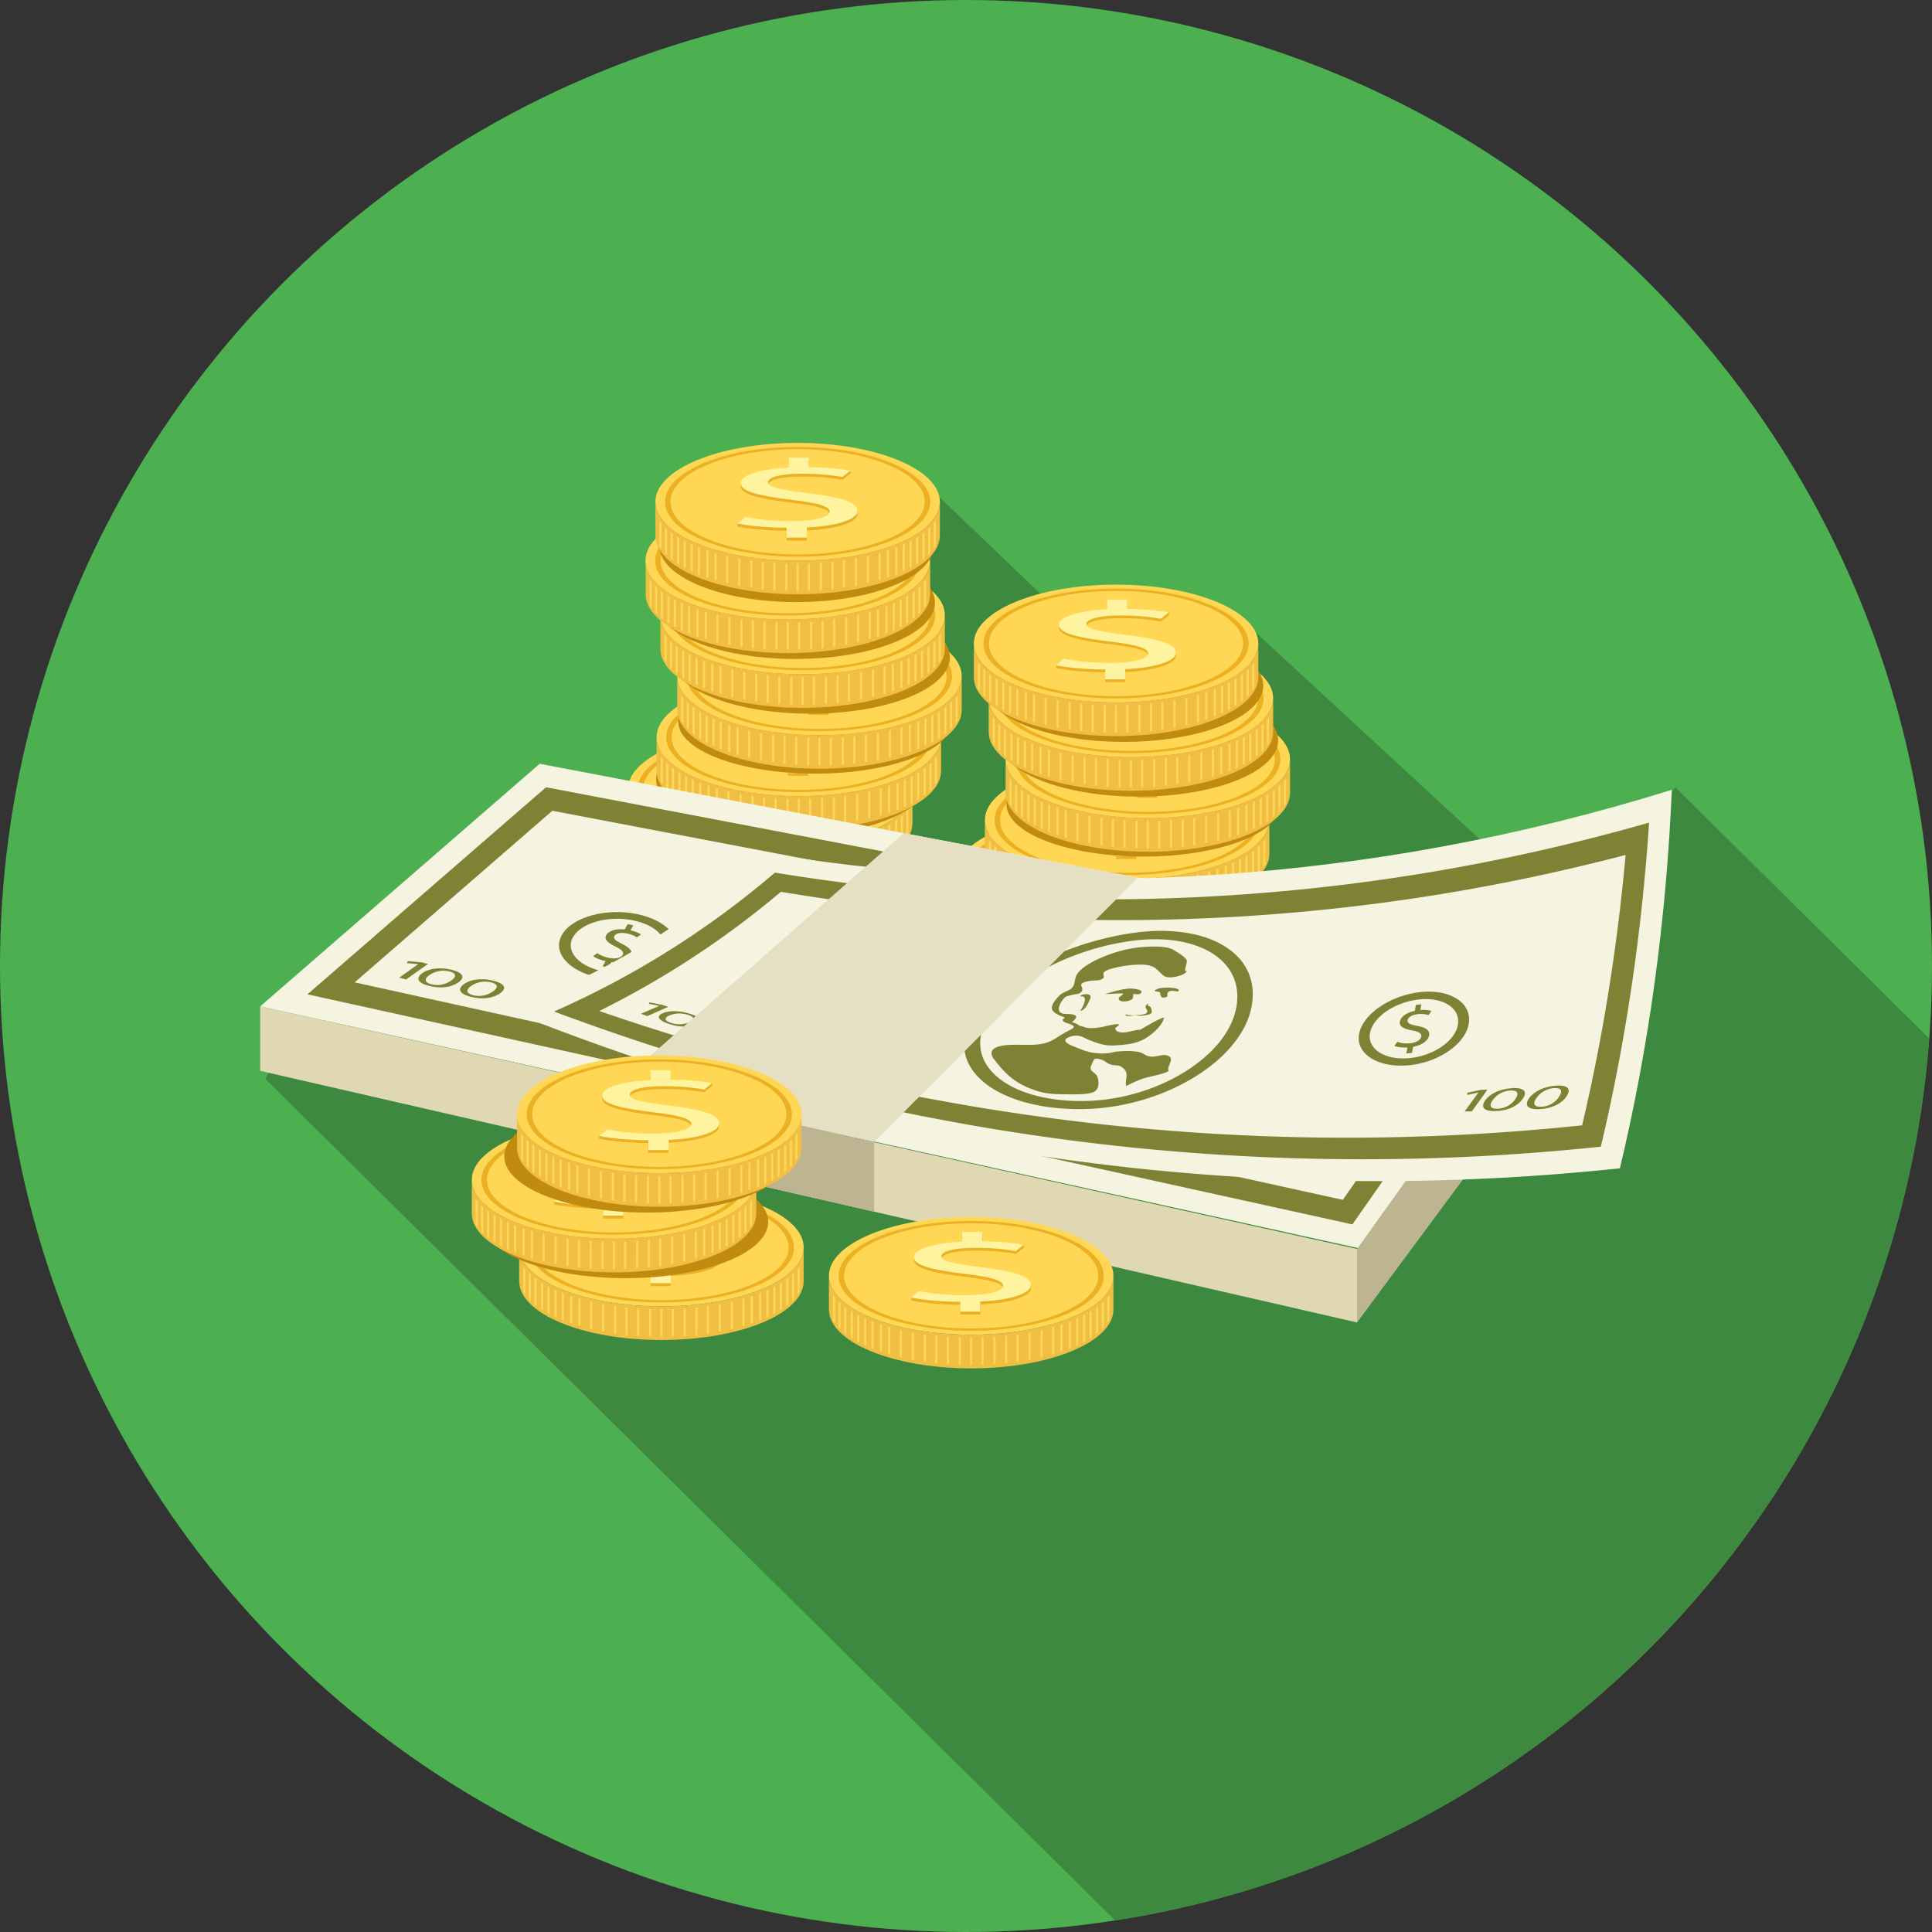 <svg xmlns="http://www.w3.org/2000/svg" width="48" height="48"><rect width="100%" height="100%" fill="#333333" stroke="none"/><style><![CDATA[.B{fill:#ffd755}.C{fill:#ebb123}.D{fill:#efbe43}.E{fill:#fef49f}.F{fill:#c18b10}.G{fill:#f5f4e0}.H{fill:#7f8135}]]></style><circle r="24" cy="24" cx="24" fill="#4caf50"/><path d="M41.623 19.56l-.652.88-2.898 1.62-7.425-6.854h-4.324l-3.67-3.508-3.186 7.27-12.48 7.09-.392.75 21.11 20.905c10.914-1.69 19.39-10.737 20.222-21.913z" fill="#3c893f"/><g transform="scale(.375)"><ellipse ry="3.902" rx="9.425" cy="52.294" cx="51.029" class="B"/><path d="M51.03 56.196c-5.204 0-9.425-1.747-9.425-3.902v2.225c0 2.156 4.22 3.902 9.425 3.902s9.425-1.746 9.425-3.902v-2.225c0 2.155-4.22 3.902-9.425 3.902z" class="D"/><ellipse ry="3.638" rx="8.786" cy="52.294" cx="51.029" class="C"/><g class="B"><ellipse ry="3.486" rx="8.421" cy="52.294" cx="51.029"/><path d="M50.958 56.383V58.2l.07.001.07-.001v-1.818h-.142zm-.748 1.804l.144.003v-1.818l-.144-.003zm-.794-.043l.142.01v-1.817l-.142-.01zm-.77-.068l.143.014v-1.814l-.143-.015zm-.757-.097l.143.02v-1.812l-.143-.02zm-.796-.133l.143.025v-1.81l-.143-.026zm-.795-.172l.143.034v-1.806l-.143-.034zm-.77-.206l.142.042v-1.802l-.142-.042zm-.55-.176l.143.047V55.54l-.143-.047zm-.56-.212l.143.058v-1.794l-.143-.057zm-.482-.213l.143.067v-1.79l-.143-.064zm-.458-.232l.143.076v-1.784l-.143-.075zm-.43-.26a2.98 2.98 0 0 0 .144.092v-1.778l-.144-.086zm-.433-.314l.143.114v-1.766l-.143-.108zm-.38-.356l.143.146v-1.745l-.143-.133zm-.364-.484c.042.074.09.146.142.218v-1.7c-.05-.058-.1-.118-.142-.178zm9.835 2.97l.143-.003V56.37l-.143.003zm.795-.036l.142-.01v-1.817l-.142.01zm.77-.064l.143-.014V56.26l-.143.015zm.756-.09l.142-.02v-1.813l-.142.02zm.796-.127l.142-.025v-1.8l-.142.026zm.796-.164l.142-.034v-1.806l-.142.034zm.77-.198l.142-.042v-1.802l-.142.042zm.548-.17l.143-.047v-1.798l-.143.047zm.56-.202l.142-.058v-1.793l-.142.057zm.482-.202l.144-.067V55.08l-.144.064zm.457-.224l.143-.076V54.85l-.143.075zm.43-.245l.143-.092v-1.77c-.046.03-.096.058-.143.086zm.432-.293l.142-.114V54.3l-.142.108zm.382-.324l.142-.146V53.97l-.142.133zm.364-2.112v1.7c.053-.072.1-.144.144-.218v-1.66l-.144.18z"/></g><path d="M55.007 52.903h-.045c-.222-.462-1.31-.754-3.252-.995-1.85-.23-2.637-.4-2.637-.733 0-.258.617-.556 2.255-.556 1.36 0 2.23.143 2.678.22l.527-.422h.005v-.19h-.39v.125c-.58-.083-1.346-.15-2.374-.163v-.625h-1.32v.65c-1.734.087-2.916.415-3.16.86h-.06v.19h.013c.022.55 1.356.845 3.505 1.1 1.574.193 2.403.412 2.403.766 0 .367-1.02.63-2.53.63-1.19 0-2.298-.122-3.062-.277l-.3.245h-.222v.2h.016c.746.16 2.014.274 3.237.28v.65h1.34v-.67c2.18-.1 3.35-.583 3.358-1.09h.002v-.187z" class="C"/><path d="M50.307 54.665v-.65c-1.233-.006-2.51-.122-3.253-.284l.512-.43c.764.154 1.87.277 3.062.277 1.51 0 2.53-.264 2.53-.63 0-.354-.83-.574-2.403-.767-2.168-.258-3.508-.554-3.508-1.113 0-.535 1.254-.94 3.21-1.04v-.65h1.32v.624c1.276.013 2.146.117 2.763.225l-.532.427c-.446-.077-1.316-.22-2.678-.22-1.638 0-2.255.295-2.255.555 0 .334.786.502 2.637.734 2.2.27 3.295.605 3.295 1.178 0 .51-1.168.985-3.358 1.095v.67z" class="E"/><ellipse ry="3.73" rx="9.047" cy="51.629" cx="52.515" class="F"/><ellipse ry="3.903" rx="9.424" cy="48.843" cx="52.925" class="B"/><path d="M52.925 52.746c-5.204 0-9.424-1.747-9.424-3.903v2.226c0 2.156 4.22 3.903 9.424 3.903s9.425-1.748 9.425-3.903v-2.226c0 2.156-4.22 3.903-9.425 3.903z" class="D"/><ellipse ry="3.637" rx="8.786" cy="48.843" cx="52.925" class="C"/><g class="B"><ellipse ry="3.487" rx="8.421" cy="48.843" cx="52.926"/><path d="M52.854 52.932v1.818H52.924 52.995v-1.818l-.07.001c-.023 0-.046-.001-.07-.001zm-.748 1.802l.143.007v-1.82c-.047 0-.096-.003-.143-.004zm-.794-.043l.143.01v-1.815l-.143-.01zm-.77-.066l.143.014v-1.816l-.143-.014zm-.758-.097l.143.02v-1.813l-.143-.02zm-.795-.134a2.08 2.08 0 0 0 .143.026v-1.81c-.048-.007-.095-.018-.143-.025zm-.797-.17l.144.033v-1.805l-.144-.033zm-.768-.21l.144.043v-1.8l-.144-.042zm-.548-.175l.143.047V52.09l-.143-.048zm-.56-.21l.143.057v-1.794l-.143-.057zm-.483-.213l.144.068v-1.792l-.144-.063zm-.456-.23l.143.075v-1.784l-.143-.075zm-.432-.26l.143.092v-1.78l-.143-.085zm-.43-.317l.143.113v-1.765l-.143-.107zm-.38-.355a2.18 2.18 0 0 0 .142.145v-1.744l-.142-.133zm-.365-.485c.043.074.1.147.143.22v-1.7c-.05-.06-.098-.12-.143-.18zM53.6 54.74l.144-.007v-1.816l-.144.004zm.796-.038l.143-.01v-1.814l-.143.01zm.77-.062l.143-.014V52.81l-.143.014zm.758-.1l.14-.02v-1.812l-.14.02zm.795-.13l.143-.026v-1.81l-.143.025zm.795-.163l.143-.033V52.42l-.143.033zm.77-.2l.143-.043v-1.8l-.143.042zm.55-.17c.048-.014.095-.03.143-.047v-1.8l-.143.048zm.56-.2l.143-.057v-1.794l-.143.057zm.482-.202l.143-.068V51.63l-.143.063zm.457-.224l.143-.075V51.4l-.143.076zm.43-.243l.143-.092V51.15c-.045.03-.094.057-.143.085zm.432-.296l.142-.113V50.85l-.142.105zm.382-.324a2.48 2.48 0 0 0 .143-.145V50.52l-.143.133zm.365-2.112v1.7c.053-.072.1-.145.143-.22v-1.66a2.61 2.61 0 0 1-.143.179z"/></g><path d="M56.903 49.45h-.046c-.22-.463-1.308-.754-3.25-.993-1.85-.232-2.637-.4-2.637-.735 0-.258.615-.554 2.254-.554a14.87 14.87 0 0 1 2.68.219l.525-.422h.005v-.2h-.39v.125c-.58-.084-1.347-.153-2.374-.164v-.625h-1.318v.65c-1.735.086-2.916.416-3.16.86h-.06v.2h.012c.02.552 1.356.845 3.506 1.102 1.574.192 2.402.412 2.402.766 0 .367-1.02.63-2.53.63-1.19 0-2.297-.123-3.062-.276l-.3.244h-.22v.19h.015c.747.16 2.015.273 3.237.28v.65h1.34v-.67c2.182-.11 3.35-.583 3.36-1.09h.002z" class="C"/><path d="M52.202 51.213v-.65c-1.232-.007-2.508-.123-3.252-.285l.51-.43c.765.154 1.87.278 3.062.278 1.5 0 2.53-.265 2.53-.633 0-.354-.828-.573-2.402-.766-2.168-.257-3.508-.554-3.508-1.114 0-.534 1.254-.94 3.21-1.036v-.65h1.318v.626c1.276.01 2.146.115 2.763.224l-.53.425c-.447-.077-1.318-.22-2.68-.22-1.64 0-2.254.296-2.254.554 0 .335.787.502 2.637.734 2.19.27 3.295.605 3.295 1.18 0 .508-1.17.984-3.36 1.094v.67h-1.34z" class="E"/><ellipse ry="3.458" rx="9.077" cy="47.797" cx="54.008" class="F"/><ellipse ry="3.902" rx="9.424" cy="44.806" cx="54.293" class="B"/><path d="M54.294 48.708c-5.205 0-9.425-1.746-9.425-3.902v2.226c0 2.154 4.22 3.9 9.425 3.9s9.424-1.747 9.424-3.9v-2.226c0 2.156-4.22 3.902-9.424 3.902z" class="D"/><ellipse ry="3.637" rx="8.786" cy="44.806" cx="54.293" class="C"/><g class="B"><ellipse ry="3.486" rx="8.421" cy="44.806" cx="54.293"/><path d="M54.223 48.894v1.82h.14v-1.82l-.07.001c-.024 0-.048-.001-.07-.001zm-.747 1.804l.142.004v-1.818l-.142-.004zm-.796-.043l.142.01v-1.818c-.047-.001-.094-.007-.142-.01zm-.77-.068l.142.014v-1.816l-.142-.013zm-.757-.096l.142.02V48.7l-.142-.02zm-.797-.135l.143.027v-1.81l-.143-.027zm-.794-.17l.143.034v-1.805l-.143-.034zm-.77-.207l.143.042v-1.8l-.143-.04zm-.55-.176l.144.048v-1.798l-.144-.05zm-.56-.212l.143.057v-1.794l-.143-.058zm-.483-.212l.143.067v-1.79l-.143-.064zm-.457-.232l.143.076V47.44l-.143-.077zm-.43-.26c.047.033.093.063.143.09V47.2l-.143-.087zm-.433-.316l.144.113v-1.766l-.144-.107zm-.38-.355l.142.146v-1.743l-.142-.134zm-.366-.485a2.5 2.5 0 0 0 .143.218v-1.7l-.143-.18zm9.836 2.973l.143-.004v-1.82l-.143.004zm.795-.037c.048-.002.096-.007.144-.01V48.84l-.144.01zm.77-.065c.05-.003.096-.01.143-.014v-1.815l-.143.013zm.758-.1l.143-.02v-1.813l-.143.02zm.795-.128l.143-.027v-1.81l-.143.027zm.796-.163l.144-.034V48.38l-.144.034zm.77-.2l.143-.042v-1.8l-.143.04zm.547-.17l.145-.048v-1.8l-.145.05zm.562-.203l.144-.057v-1.794l-.144.058zm.483-.202l.142-.067V47.59l-.142.064zm.456-.223l.142-.076v-1.785l-.142.077zm.43-.245c.05-.028.096-.06.143-.09v-1.773c-.045.03-.095.058-.143.087zm.432-.294l.143-.113v-1.758l-.143.106zm.38-.324a2.46 2.46 0 0 0 .143-.146v-1.732l-.143.134zm.367-2.112v1.7a2.5 2.5 0 0 0 .143-.218v-1.662a3.44 3.44 0 0 1-.143.18z"/></g><path d="M58.27 45.415h-.045c-.22-.464-1.31-.755-3.25-.994-1.852-.232-2.64-.4-2.64-.736 0-.257.617-.552 2.255-.552 1.36 0 2.232.14 2.68.218l.527-.42h.004v-.19h-.39v.124c-.58-.083-1.346-.15-2.375-.16v-.626H53.72v.65c-1.734.087-2.914.416-3.16.86h-.06v.19h.012c.022.55 1.356.844 3.505 1.1 1.576.192 2.403.413 2.403.766 0 .367-1.02.63-2.53.63-1.19 0-2.298-.122-3.062-.277l-.29.245h-.223v.19h.016c.746.16 2.014.273 3.238.28v.65h1.34v-.67c2.182-.108 3.35-.582 3.357-1.087h.002v-.19z" class="C"/><path d="M53.57 47.176v-.65c-1.234-.007-2.5-.123-3.254-.284l.512-.432c.764.154 1.87.277 3.062.277 1.51 0 2.53-.265 2.53-.632 0-.353-.827-.572-2.403-.765-2.168-.26-3.508-.555-3.508-1.115 0-.533 1.255-.94 3.21-1.036v-.65h1.318v.625c1.277.012 2.147.115 2.764.224l-.53.426c-.446-.077-1.317-.22-2.68-.22-1.638 0-2.255.295-2.255.554 0 .335.787.503 2.64.734 2.188.27 3.293.605 3.293 1.18 0 .508-1.168.985-3.357 1.095v.67h-1.34z" class="E"/><ellipse ry="3.73" rx="9.239" cy="43.554" cx="53.691" class="F"/><ellipse ry="3.903" rx="9.424" cy="40.769" cx="53.175" class="B"/><path d="M53.175 44.67c-5.205 0-9.424-1.747-9.424-3.903v2.227c0 2.155 4.22 3.902 9.424 3.902S62.6 45.15 62.6 42.995v-2.227c0 2.157-4.22 3.903-9.424 3.903z" class="D"/><ellipse ry="3.639" rx="8.786" cy="40.769" cx="53.175" class="C"/><g class="B"><ellipse ry="3.487" rx="8.421" cy="40.769" cx="53.175"/><path d="M53.104 44.856v1.82h.142v-1.82l-.072.002c-.023 0-.046-.002-.07-.002zm-.748 1.805l.143.004v-1.818l-.143-.004zm-.794-.043l.142.01v-1.817l-.142-.01zm-.77-.068l.143.015V44.75l-.143-.012zm-.758-.096l.143.02v-1.813l-.143-.02zm-.795-.133l.142.027v-1.81l-.142-.027zm-.796-.173l.142.035v-1.805l-.142-.034zm-.77-.206l.142.042v-1.8l-.142-.04zm-.55-.176l.144.048v-1.8l-.144-.047zm-.56-.212l.142.056V43.82l-.142-.058zm-.482-.212l.142.066v-1.79l-.142-.064zm-.457-.233l.142.076V43.4l-.142-.075zm-.43-.26l.143.092v-1.78l-.143-.085zm-.43-.317l.143.113V42.88c-.05-.034-.096-.07-.143-.106zm-.38-.355l.142.145v-1.745c-.05-.043-.097-.088-.142-.133zm-.365-.485c.042.074.088.146.142.22v-1.7l-.142-.18zm9.834 2.972l.144-.004v-1.818l-.144.004zm.795-.036l.144-.01v-1.815l-.144.01zm.77-.065l.144-.015v-1.813l-.144.012zm.757-.09l.143-.02V44.64l-.143.02zm.796-.128l.144-.027v-1.81l-.144.027zm.796-.164l.143-.034v-1.805l-.143.035zm.77-.2l.144-.042v-1.8l-.144.04zm.55-.17l.143-.048v-1.798l-.143.047zm.56-.204l.143-.056V43.76l-.143.058zm.482-.2l.143-.066v-1.79l-.143.064zm.457-.223l.142-.076v-1.785l-.142.075zm.43-.245l.142-.092v-1.772c-.045.03-.095.057-.142.085zm.43-.295c.05-.037.097-.075.143-.113v-1.76l-.143.106zm.383-.323c.05-.048.096-.097.143-.145v-1.732l-.143.133zm.365-2.112v1.7c.053-.072.1-.146.143-.22v-1.66c-.045.062-.092.12-.143.18z"/></g><path d="M57.152 41.377h-.046c-.22-.463-1.307-.755-3.25-.994-1.852-.23-2.637-.4-2.637-.734 0-.258.615-.553 2.254-.553a14.95 14.95 0 0 1 2.678.218l.527-.42h.005v-.2h-.39v.124c-.58-.084-1.347-.153-2.374-.163v-.625H52.6v.65c-1.733.084-2.914.414-3.16.86h-.06v.19h.012c.022.552 1.357.845 3.506 1.1 1.574.192 2.402.412 2.402.767 0 .367-1.02.63-2.53.63-1.19 0-2.297-.122-3.063-.276l-.29.245h-.222v.188h.017c.745.16 2.012.273 3.236.28v.65h1.34v-.67c2.182-.11 3.35-.583 3.358-1.088h.002v-.19z" class="C"/><path d="M52.452 43.14v-.65c-1.232-.006-2.508-.123-3.253-.283l.51-.432c.766.155 1.87.277 3.063.277 1.51 0 2.53-.265 2.53-.63 0-.354-.828-.572-2.402-.765-2.17-.26-3.508-.555-3.508-1.115 0-.534 1.254-.94 3.21-1.037v-.65h1.32v.625c1.275.012 2.146.115 2.763.225l-.532.425a14.77 14.77 0 0 0-2.678-.22c-1.64 0-2.254.297-2.254.554 0 .335.785.503 2.637.734 2.19.27 3.294.606 3.294 1.18 0 .51-1.17.985-3.358 1.096v.67h-1.34z" class="E"/><ellipse ry="3.73" rx="9.239" cy="39.927" cx="52.707" class="F"/><ellipse ry="3.902" rx="9.425" cy="37.142" cx="52.191" class="B"/><path d="M52.2 41.044c-5.204 0-9.424-1.746-9.424-3.902v2.226c0 2.154 4.22 3.902 9.424 3.902s9.426-1.748 9.426-3.902v-2.226c0 2.156-4.22 3.902-9.426 3.902z" class="D"/><ellipse ry="3.637" rx="8.785" cy="37.142" cx="52.191" class="C"/><g class="B"><ellipse ry="3.486" rx="8.421" cy="37.142" cx="52.191"/><path d="M52.12 41.23v1.818l.07.001.07-.001V41.23H52.2c-.023 0-.046-.001-.07-.001zm-.748 1.805l.143.004V41.22l-.143-.005zM50.577 43H50.72v-1.817l-.143-.01zm-.77-.067l.143.014V41.12l-.143-.013zm-.757-.096l.142.02v-1.813l-.142-.02zm-.796-.136l.143.027V40.9l-.143-.027zm-.796-.17l.144.033V40.75l-.144-.034zm-.77-.208l.144.042v-1.8l-.144-.04zm-.547-.174l.143.047v-1.798l-.143-.048zm-.56-.212l.143.057V40.2l-.143-.058zm-.483-.212l.144.067V40l-.144-.063zm-.456-.233a2.04 2.04 0 0 0 .143.076v-1.783l-.143-.076zm-.432-.258l.143.1v-1.78l-.143-.086zm-.432-.318l.143.114v-1.766l-.143-.107zm-.38-.355c.045.05.092.098.142.146V38.95l-.142-.133zm-.365-.484a2.6 2.6 0 0 0 .143.218v-1.7c-.05-.06-.098-.118-.143-.178zm9.834 2.972l.144-.004v-1.82l-.144.005zm.796-.036c.048-.001.095-.007.144-.01v-1.815l-.144.01zm.77-.064l.143-.014v-1.815l-.143.013zm.755-.1l.143-.02v-1.812l-.143.02zm.797-.128l.143-.027v-1.81l-.143.027zm.795-.164l.143-.033v-1.806c-.047.013-.094.023-.143.034zm.77-.2l.144-.042v-1.8l-.144.04zm.55-.17l.143-.047v-1.8l-.143.048zm.56-.203l.143-.057v-1.794l-.143.058zm.483-.2l.144-.067v-1.788l-.144.063zm.457-.224l.143-.075V39.7l-.143.076zm.43-.244l.142-.1V39.45c-.045.03-.094.057-.142.086zm.432-.295c.05-.037.097-.075.142-.114v-1.758l-.142.106zm.382-.323c.05-.048.098-.096.143-.146v-1.73l-.143.133zm.365-2.113v1.7a2.6 2.6 0 0 0 .143-.218v-1.66l-.143.178z"/></g><path d="M56.17 37.75h-.046c-.22-.464-1.308-.755-3.25-.993-1.852-.232-2.637-.4-2.637-.736 0-.257.615-.553 2.254-.553a15 15 0 0 1 2.68.218l.525-.42h.005v-.2h-.39v.125c-.58-.084-1.347-.153-2.374-.163v-.625h-1.318v.65c-1.735.086-2.916.416-3.16.86h-.06v.2h.01c.022.55 1.357.844 3.506 1.1 1.574.192 2.402.413 2.402.766 0 .367-1.02.632-2.53.632-1.19 0-2.297-.123-3.062-.277l-.3.245h-.22v.19h.016c.746.158 2.014.273 3.236.28v.65h1.34v-.67c2.182-.108 3.35-.583 3.36-1.088h.002v-.192z" class="C"/><path d="M51.468 39.512v-.65c-1.232-.007-2.508-.124-3.252-.285l.51-.432c.765.155 1.87.278 3.062.278 1.5 0 2.53-.265 2.53-.633 0-.353-.828-.572-2.402-.765-2.168-.258-3.508-.554-3.508-1.115 0-.534 1.254-.94 3.21-1.036v-.65h1.318v.625c1.276.012 2.147.115 2.763.225l-.53.425a14.85 14.85 0 0 0-2.68-.219c-1.64 0-2.254.295-2.254.553 0 .336.785.503 2.637.734 2.19.27 3.295.605 3.295 1.18 0 .51-1.17.985-3.36 1.095v.67h-1.34z" class="E"/><g class="F"><ellipse ry="3.73" rx="8.869" cy="36.03" cx="52.991"/><ellipse ry="3.729" rx="9.088" cy="36.161" cx="52.772"/></g><ellipse ry="3.902" rx="9.424" cy="33.246" cx="52.845" class="B"/><path d="M52.845 37.148c-5.205 0-9.424-1.747-9.424-3.902v2.226c0 2.154 4.22 3.9 9.424 3.9s9.424-1.747 9.424-3.9v-2.226c0 2.155-4.22 3.902-9.424 3.902z" class="D"/><ellipse ry="3.637" rx="8.786" cy="33.246" cx="52.845" class="C"/><g class="B"><ellipse ry="3.486" rx="8.421" cy="33.246" cx="52.845"/><path d="M52.774 37.333v1.82l.07.001.07-.001v-1.82l-.07.001c-.023 0-.046-.001-.07-.001zm-.748 1.805l.143.004v-1.818l-.143-.004zm-.797-.044l.144.01v-1.818c-.048-.001-.095-.006-.144-.01zm-.77-.067l.144.013v-1.814l-.144-.013zm-.756-.096l.143.02V37.14l-.143-.02zm-.796-.136l.143.027v-1.81l-.143-.027zm-.796-.17l.143.034v-1.806l-.143-.034zm-.77-.208l.143.042v-1.802l-.143-.04zm-.548-.174l.144.047v-1.798l-.144-.05zm-.56-.212l.142.057v-1.793l-.142-.058zm-.483-.214l.143.067v-1.792l-.143-.064zm-.456-.232c.046.027.095.05.142.076v-1.784l-.142-.077zm-.43-.26l.142.092v-1.78l-.142-.087zm-.432-.317l.144.114v-1.766l-.144-.107zm-.38-.355l.14.146v-1.745l-.14-.133zm-.367-.484a2.39 2.39 0 0 0 .144.218v-1.7l-.144-.18zm9.836 2.972l.143-.004v-1.82l-.143.004zm.795-.037c.048-.001.095-.007.142-.01v-1.816l-.142.01zm.77-.065c.05-.003.096-.008.144-.013v-1.814l-.144.013zm.758-.1l.143-.02v-1.812l-.143.02zm.796-.128l.142-.027v-1.81l-.142.027zm.796-.163l.142-.034V36.82c-.047.013-.094.023-.142.034zm.77-.2l.143-.042v-1.8l-.143.04zm.547-.17l.144-.047v-1.8l-.144.05zm.562-.202l.142-.057v-1.794l-.142.06zm.483-.2l.143-.067v-1.79l-.143.064zm.457-.224l.142-.076v-1.784l-.142.077zm.43-.244l.143-.092v-1.773l-.143.087zm.43-.295c.05-.037.096-.075.143-.114V35.25l-.143.105zm.38-.323l.144-.146v-1.732l-.144.133zm.366-2.113v1.7a2.36 2.36 0 0 0 .142-.218v-1.662c-.043.06-.1.12-.142.18z"/></g><path d="M56.822 33.854h-.046c-.22-.464-1.308-.755-3.25-.993-1.852-.232-2.638-.4-2.638-.736 0-.257.616-.552 2.255-.552 1.36 0 2.232.14 2.678.218l.527-.42h.004v-.2h-.39v.125a17.73 17.73 0 0 0-2.374-.163v-.624h-1.32v.65c-1.734.086-2.914.416-3.16.86h-.06v.2h.012c.02.55 1.355.844 3.504 1.1 1.575.192 2.404.413 2.404.766 0 .367-1.02.632-2.53.632-1.19 0-2.298-.122-3.063-.277l-.29.245h-.223v.2h.017c.746.16 2.013.274 3.237.28v.65h1.34v-.67c2.182-.11 3.35-.583 3.358-1.088h.002v-.192z" class="C"/><path d="M52.122 35.615v-.65c-1.233-.007-2.5-.123-3.254-.284l.512-.432c.765.154 1.87.278 3.063.278 1.5 0 2.53-.266 2.53-.632 0-.353-.83-.573-2.404-.765-2.167-.258-3.507-.554-3.507-1.115 0-.534 1.255-.94 3.2-1.036v-.65h1.32v.625c1.276.012 2.147.115 2.763.224l-.53.426c-.445-.078-1.316-.22-2.678-.22-1.64 0-2.255.295-2.255.553 0 .335.786.503 2.638.734 2.19.27 3.294.605 3.294 1.18 0 .508-1.17.985-3.358 1.095v.67z" class="E"/><ellipse ry="3.902" rx="9.424" cy="57.791" cx="72.781" class="B"/><path d="M72.78 61.692c-5.205 0-9.424-1.748-9.424-3.902v2.224c0 2.156 4.22 3.902 9.424 3.902s9.425-1.746 9.425-3.902V57.8c0 2.154-4.22 3.902-9.425 3.902z" class="D"/><ellipse ry="3.637" rx="8.785" cy="57.791" cx="72.78" class="C"/><path d="M81.2 57.79c0 1.924-3.77 3.484-8.42 3.484s-8.422-1.56-8.422-3.484 3.77-3.488 8.422-3.488 8.42 1.56 8.42 3.488zm-8.5 4.086v1.82h.14v-1.82h-.14zm-.748 1.804l.143.005v-1.82c-.048 0-.096-.002-.143-.004zm-.795-.042l.143.008v-1.816l-.143-.01zm-.77-.068l.143.014V61.77l-.143-.015zm-.756-.096l.143.02v-1.812l-.143-.02zm-.795-.134l.14.026v-1.81l-.14-.027zm-.797-.173l.143.035v-1.805l-.143-.035zm-.77-.205l.143.04v-1.8l-.143-.042zm-.547-.177l.142.048v-1.8l-.142-.047zm-.562-.21l.144.057v-1.794l-.144-.056zm-.482-.212l.143.066v-1.79l-.143-.064zm-.458-.232l.144.075v-1.784l-.144-.076zm-.43-.26l.143.09v-1.778l-.143-.086zm-.432-.316l.143.113V59.9l-.143-.106zm-.382-.355l.144.144V59.6l-.144-.133zm-.365-.485l.142.218v-1.7c-.05-.06-.098-.118-.142-.18zm9.836 2.972l.142-.005v-1.817l-.142.004zm.794-.038l.143-.008V61.82l-.143.01zm.77-.062l.142-.014v-1.816l-.142.015zm.755-.092l.144-.02V61.66c-.047.008-.095.015-.144.02zm.796-.126l.143-.026v-1.8l-.143.027zm.797-.164l.143-.035v-1.805l-.143.035zm.77-.2l.143-.04V61.16l-.143.042zm.548-.17l.142-.048v-1.798l-.142.047zm.56-.203l.143-.057V60.78l-.143.056zm.482-.2l.143-.066v-1.79l-.143.064zm.457-.224l.142-.075v-1.785l-.142.076zm.43-.245c.05-.03.096-.06.143-.09v-1.773c-.045.03-.095.058-.143.086zm.432-.294l.143-.113v-1.76l-.143.106zm.383-.324l.142-.144v-1.733l-.142.133zm.365-2.11v1.7a3.23 3.23 0 0 0 .143-.219v-1.66l-.143.18z" class="B"/><path d="M76.757 58.397h-.045c-.22-.462-1.307-.754-3.25-.994-1.852-.232-2.637-.4-2.637-.734 0-.257.616-.554 2.253-.554 1.362 0 2.232.142 2.68.22l.527-.42h.004v-.192h-.39v.125c-.58-.083-1.345-.152-2.373-.163v-.625h-1.32v.65c-1.735.086-2.915.414-3.16.86h-.06v.2H69c.02.55 1.356.845 3.505 1.1 1.573.193 2.403.412 2.403.767 0 .367-1.02.632-2.53.632-1.19 0-2.297-.124-3.063-.277l-.29.243h-.22v.19h.015c.747.16 2.014.274 3.237.28v.65h1.34v-.67c2.182-.11 3.35-.583 3.358-1.09h.001v-.19z" class="C"/><path d="M72.058 60.16v-.65c-1.232-.005-2.508-.122-3.252-.283l.5-.43c.766.154 1.87.277 3.063.277 1.5 0 2.53-.264 2.53-.63 0-.354-.83-.573-2.403-.767-2.167-.258-3.507-.555-3.507-1.114 0-.534 1.253-.94 3.2-1.038v-.65h1.32v.625c1.275.013 2.146.116 2.762.224l-.53.426a14.88 14.88 0 0 0-2.679-.22c-1.637 0-2.253.297-2.253.555 0 .334.785.502 2.637.734 2.19.27 3.295.606 3.295 1.18 0 .51-1.17.986-3.36 1.094v.67z" class="E"/><ellipse ry="3.73" rx="9.046" cy="57.123" cx="74.266" class="F"/><ellipse ry="3.902" rx="9.425" cy="54.338" cx="74.676" class="B"/><path d="M74.677 58.24c-5.205 0-9.426-1.746-9.426-3.902v2.226c0 2.155 4.22 3.903 9.426 3.903S84.1 58.72 84.1 56.564v-2.226c0 2.156-4.22 3.902-9.424 3.902z" class="D"/><ellipse ry="3.638" rx="8.786" cy="54.338" cx="74.676" class="C"/><g class="B"><ellipse ry="3.487" rx="8.42" cy="54.338" cx="74.676"/><path d="M74.604 58.426v1.82h.142v-1.82l-.07.002c-.023 0-.046-.002-.072-.002zm-.747 1.804l.144.004v-1.818l-.144-.005zm-.795-.042l.144.01v-1.817l-.144-.01zm-.77-.07l.144.015v-1.816l-.144-.013zm-.756-.096l.143.02V58.23l-.143-.02zm-.796-.133l.143.027v-1.81l-.143-.027zm-.796-.17l.143.034v-1.805l-.143-.035zm-.77-.207l.143.042v-1.8l-.143-.04zm-.548-.177l.142.048v-1.8l-.142-.046zm-.56-.2l.142.056v-1.792l-.142-.058zm-.483-.212l.143.067v-1.79l-.143-.064zm-.456-.232c.045.026.095.05.142.076V56.97l-.142-.076zm-.43-.262l.142.092v-1.78l-.142-.085zm-.432-.316l.143.113V56.45l-.143-.106zm-.382-.355l.143.145v-1.745l-.143-.133zm-.365-.485a2.32 2.32 0 0 0 .144.219v-1.7a3.01 3.01 0 0 1-.144-.18zm9.836 2.972l.143-.004v-1.82l-.143.005zm.795-.036c.048-.002.095-.007.142-.01v-1.815l-.142.01zm.77-.064l.144-.015v-1.814l-.144.013zm.758-.1l.142-.02V58.21l-.142.02zm.795-.128l.143-.027v-1.81l-.143.027zm.795-.164l.144-.034v-1.805l-.144.035zm.77-.2c.048-.012.095-.027.143-.042v-1.8l-.143.04zm.547-.17l.144-.048v-1.798l-.144.046zm.56-.203l.144-.056V57.33l-.144.058zm.484-.2l.143-.067v-1.79l-.143.064zm.455-.224l.143-.076v-1.785l-.143.076zm.432-.245l.143-.092v-1.772l-.143.085zm.43-.295l.143-.113v-1.758l-.143.106zm.382-.323a3.52 3.52 0 0 0 .144-.145v-1.732l-.144.133zm.365-2.112v1.7a2.29 2.29 0 0 0 .142-.219V55.6c-.043.062-.092.12-.142.18z"/></g><path d="M78.654 54.946h-.046c-.22-.463-1.308-.755-3.25-.994-1.85-.23-2.637-.4-2.637-.734 0-.258.616-.554 2.255-.554a14.96 14.96 0 0 1 2.678.219l.527-.42h.004v-.19h-.39v.125c-.58-.084-1.346-.153-2.373-.163v-.625h-1.32v.652c-1.734.084-2.915.414-3.16.86h-.06v.2h.013c.02.552 1.355.845 3.504 1.1 1.575.192 2.404.412 2.404.767 0 .367-1.02.63-2.53.63-1.192 0-2.298-.123-3.063-.276l-.29.245H70.7v.19h.016c.747.16 2.014.273 3.238.28v.65h1.34v-.67c2.18-.108 3.35-.583 3.358-1.088h.002z" class="C"/><path d="M73.954 56.71v-.65c-1.233-.007-2.5-.124-3.254-.284l.512-.432c.765.155 1.87.277 3.063.277 1.5 0 2.53-.265 2.53-.632 0-.353-.83-.572-2.404-.765-2.167-.26-3.507-.555-3.507-1.116 0-.534 1.253-.94 3.2-1.037v-.65h1.32v.625c1.275.013 2.146.115 2.762.225l-.53.425c-.447-.078-1.318-.22-2.678-.22-1.64 0-2.255.297-2.255.554 0 .336.786.503 2.637.734 2.2.27 3.295.606 3.295 1.18 0 .51-1.17.985-3.358 1.096v.67h-1.34z" class="E"/><ellipse ry="3.458" rx="9.077" cy="53.292" cx="75.759" class="F"/><ellipse ry="3.903" rx="9.424" cy="50.301" cx="76.044" class="B"/><path d="M76.044 54.204c-5.205 0-9.424-1.748-9.424-3.903v2.226c0 2.156 4.22 3.903 9.424 3.903s9.425-1.747 9.425-3.903V50.3c0 2.156-4.22 3.903-9.425 3.903z" class="D"/><ellipse ry="3.638" rx="8.786" cy="50.301" cx="76.045" class="C"/><g class="B"><ellipse ry="3.486" rx="8.421" cy="50.301" cx="76.045"/><path d="M75.974 54.39v1.82l.07.001.072-.001v-1.82l-.072.001c-.023 0-.047-.001-.07-.001zm-.748 1.803l.143.005v-1.82c-.048 0-.094-.002-.143-.003zm-.796-.042l.144.01v-1.817l-.144-.01zm-.77-.067l.143.014V54.28l-.143-.014zm-.758-.098l.143.02v-1.813l-.143-.02zm-.795-.133l.143.027v-1.81l-.143-.027zm-.796-.17l.144.033V53.9l-.144-.034zm-.77-.208l.144.042v-1.8l-.144-.042zm-.547-.176l.143.048v-1.8l-.143-.048zm-.56-.21l.142.056V53.35l-.142-.056zm-.483-.214l.142.067V53.15l-.142-.063zm-.457-.232l.142.076v-1.784l-.142-.076zm-.43-.26l.142.092v-1.78l-.142-.085zm-.432-.317l.143.113v-1.766l-.143-.107zm-.38-.355l.143.145V52.11l-.143-.133zm-.366-.485a2.31 2.31 0 0 0 .144.219v-1.7a3.48 3.48 0 0 1-.144-.18zm9.836 2.973l.142-.005v-1.816l-.142.003zm.796-.037l.142-.01v-1.816l-.142.01zm.768-.064l.144-.014v-1.814l-.144.014zm.758-.09l.142-.02v-1.812l-.142.02zm.796-.128l.142-.027v-1.81l-.142.027zm.795-.163l.143-.033v-1.806l-.143.034zm.77-.2l.142-.042v-1.8l-.142.042zm.547-.17l.144-.048v-1.8c-.047.018-.095.033-.144.048zm.562-.202l.143-.056v-1.794l-.143.056zm.483-.203l.142-.067v-1.788l-.142.063zm.456-.223l.143-.076v-1.785l-.143.076zm.43-.244l.143-.092V52.6l-.143.085zm.43-.295l.144-.113v-1.758l-.144.106zm.383-.325c.05-.047.097-.095.143-.145v-1.732l-.143.133zm.366-2.1v1.7a2.51 2.51 0 0 0 .143-.219v-1.66l-.143.18z"/></g><path d="M80.022 50.91h-.047c-.22-.463-1.307-.754-3.25-.994-1.85-.232-2.637-.4-2.637-.734 0-.26.616-.554 2.254-.554 1.36 0 2.232.14 2.68.22l.526-.422h.006v-.2h-.39v.124c-.582-.084-1.347-.152-2.375-.164v-.625h-1.32v.65c-1.735.086-2.915.415-3.16.86h-.06v.2h.012c.02.552 1.356.846 3.505 1.102 1.575.192 2.403.412 2.403.767 0 .366-1.02.63-2.53.63-1.19 0-2.297-.123-3.063-.276l-.29.244h-.222v.19h.017c.746.16 2.013.274 3.237.28v.65h1.34v-.67c2.182-.1 3.35-.583 3.36-1.09h.002v-.19z" class="C"/><path d="M75.322 52.67v-.65c-1.233-.005-2.5-.123-3.254-.285l.51-.43c.766.155 1.87.278 3.063.278 1.51 0 2.53-.264 2.53-.632 0-.354-.828-.572-2.403-.766-2.167-.258-3.507-.555-3.507-1.114 0-.534 1.254-.94 3.2-1.037v-.65h1.32v.626c1.275.012 2.146.115 2.764.225l-.532.425a14.89 14.89 0 0 0-2.679-.22c-1.638 0-2.254.296-2.254.555 0 .334.786.502 2.637.734 2.19.27 3.295.606 3.295 1.18 0 .507-1.17.984-3.36 1.094v.67z" class="E"/><ellipse ry="3.729" rx="9.238" cy="49.05" cx="75.442" class="F"/><ellipse ry="3.903" rx="9.424" cy="46.264" cx="74.926" class="B"/><path d="M74.927 50.167c-5.205 0-9.425-1.747-9.425-3.903v2.227c0 2.155 4.22 3.902 9.425 3.902s9.424-1.748 9.424-3.902v-2.227c0 2.156-4.22 3.903-9.424 3.903z" class="D"/><ellipse ry="3.637" rx="8.786" cy="46.264" cx="74.926" class="C"/><g class="B"><ellipse ry="3.486" rx="8.421" cy="46.264" cx="74.926"/><path d="M74.855 50.352v1.818H74.926 74.996v-1.818l-.07.001c-.024 0-.047-.001-.07-.001zm-.748 1.804l.142.004v-1.818l-.142-.004zm-.795-.043l.143.01v-1.816l-.143-.01zm-.77-.068l.143.015v-1.815l-.143-.014zm-.757-.096l.142.02v-1.812l-.142-.02zm-.796-.135l.143.027v-1.81l-.143-.027zm-.796-.17l.144.034v-1.805l-.144-.033zm-.768-.208l.143.043v-1.803l-.143-.04zm-.55-.174l.143.048V49.51l-.143-.05zm-.56-.212l.143.056v-1.793l-.143-.058zm-.482-.213l.143.067v-1.792l-.143-.063zm-.457-.233c.046.027.096.05.143.076v-1.784l-.143-.076zm-.43-.26l.142.092v-1.78l-.142-.085zm-.433-.317l.144.113v-1.764l-.144-.108zm-.38-.356l.143.146v-1.745l-.143-.133zm-.365-.484a2.5 2.5 0 0 0 .143.218v-1.7c-.05-.057-.098-.118-.143-.18zm9.836 2.972l.143-.004v-1.82l-.143.004zm.794-.036l.143-.01v-1.816l-.143.01zm.77-.064l.143-.015V50.23l-.143.014zm.758-.09l.143-.02v-1.813l-.143.02zm.795-.128l.143-.027v-1.81l-.143.027zm.796-.164l.144-.034v-1.805l-.144.033zm.77-.198l.142-.043v-1.8l-.142.04zm.547-.17l.144-.048v-1.8l-.144.05zm.56-.204l.144-.056v-1.795l-.144.058zm.484-.2l.142-.067V49.05l-.142.063zm.455-.225l.143-.076V48.82l-.143.076zm.43-.243c.05-.03.095-.06.142-.092v-1.772c-.045.03-.094.057-.142.085zm.432-.296l.143-.113V48.27l-.143.107zm.38-.324a2.28 2.28 0 0 0 .143-.146V47.94l-.143.133zm.366-2.113v1.7c.054-.072.1-.145.142-.218v-1.662c-.043.06-.092.122-.142.18z"/></g><path d="M78.903 46.872h-.046c-.22-.463-1.308-.755-3.25-.993-1.85-.232-2.638-.4-2.638-.735 0-.258.617-.553 2.254-.553 1.36 0 2.232.14 2.68.218l.527-.422h.004v-.19h-.39v.124c-.58-.084-1.346-.153-2.375-.163v-.624h-1.318v.65c-1.734.086-2.914.416-3.16.86h-.06v.2h.012c.022.55 1.356.845 3.505 1.1 1.575.192 2.403.413 2.403.766 0 .367-1.02.632-2.53.632-1.19 0-2.298-.122-3.062-.277l-.288.244h-.223v.2h.016c.746.158 2.014.273 3.238.28v.65h1.34v-.67c2.18-.11 3.35-.583 3.357-1.088h.002z" class="C"/><path d="M74.204 48.634v-.65c-1.234-.007-2.5-.123-3.254-.284l.512-.432c.764.155 1.87.278 3.062.278 1.51 0 2.53-.264 2.53-.632 0-.353-.828-.572-2.403-.765-2.168-.257-3.508-.554-3.508-1.114 0-.534 1.254-.94 3.21-1.036v-.65h1.318v.625c1.276.012 2.147.116 2.764.225l-.53.425c-.447-.077-1.318-.22-2.68-.22-1.637 0-2.254.295-2.254.554 0 .334.787.502 2.638.734 2.19.27 3.294.605 3.294 1.178 0 .51-1.168.985-3.357 1.096v.67h-1.34z" class="E"/><ellipse ry="3.73" rx="9.238" cy="45.422" cx="74.458" class="F"/><ellipse ry="3.903" rx="9.424" cy="42.636" cx="73.942" class="B"/><path d="M73.942 46.54c-5.205 0-9.425-1.747-9.425-3.903v2.227c0 2.156 4.22 3.903 9.425 3.903s9.424-1.748 9.424-3.903v-2.227c0 2.156-4.22 3.903-9.424 3.903z" class="D"/><ellipse ry="3.638" rx="8.786" cy="42.636" cx="73.942" class="C"/><g class="B"><ellipse ry="3.487" rx="8.42" cy="42.636" cx="73.942"/><path d="M73.87 46.725v1.818l.07.001.07-.001v-1.818l-.07.001c-.023 0-.046-.001-.07-.001zm-.748 1.803l.144.005v-1.82c-.048 0-.096-.003-.144-.004zm-.796-.043l.144.01V46.68l-.144-.01zm-.768-.067l.144.015v-1.815l-.144-.014zm-.757-.097l.143.02V46.53l-.143-.02zm-.795-.134l.142.027v-1.81l-.142-.027zm-.797-.17l.143.034v-1.806l-.143-.033zm-.77-.208l.143.043V46.05l-.143-.042zm-.547-.175l.142.047v-1.8l-.142-.046zm-.56-.21l.142.056v-1.794l-.142-.056zm-.483-.213l.143.066v-1.793l-.143-.062zm-.456-.232c.045.026.095.05.142.075V45.27l-.142-.075zm-.43-.26l.142.092v-1.78l-.142-.084zm-.432-.318l.142.115v-1.766l-.142-.107zm-.383-.355l.143.146v-1.743l-.143-.133zm-.365-.484a2.74 2.74 0 0 0 .144.219v-1.7c-.052-.06-.1-.12-.144-.18zm9.836 2.972l.143-.005V46.7l-.143.004zm.795-.037c.05-.002.096-.007.143-.01V46.67l-.143.01zm.77-.063l.145-.015v-1.814l-.145.014zm.757-.09l.143-.02V46.51l-.143.02zm.795-.128l.144-.027v-1.81l-.144.027zm.796-.163l.144-.034v-1.805l-.144.033zm.77-.2l.143-.043v-1.8l-.143.042zm.547-.17l.144-.047v-1.798l-.144.046zm.56-.202l.144-.056V45.63l-.144.056zm.485-.202l.143-.066v-1.788l-.143.063zm.455-.224l.143-.075v-1.784l-.143.075zm.43-.243l.143-.092v-1.773l-.143.084zm.432-.296l.143-.115v-1.758l-.143.106zm.382-.324a2.56 2.56 0 0 0 .142-.146v-1.73l-.142.133zm.365-2.11v1.7a2.02 2.02 0 0 0 .142-.219v-1.66c-.043.06-.092.12-.142.18z"/></g><path d="M77.92 43.244h-.045c-.22-.462-1.307-.754-3.25-.993-1.85-.232-2.636-.4-2.636-.734 0-.26.615-.555 2.254-.555a14.83 14.83 0 0 1 2.678.22l.527-.422h.004v-.2h-.39v.125c-.58-.085-1.346-.153-2.373-.164v-.625h-1.32v.65c-1.734.085-2.914.415-3.16.86h-.06v.19h.013c.02.552 1.355.846 3.504 1.102 1.575.192 2.404.412 2.404.767 0 .366-1.02.63-2.53.63-1.192 0-2.297-.123-3.063-.276l-.29.244h-.222v.2h.015c.746.16 2.014.273 3.238.28v.65h1.34v-.67c2.18-.11 3.35-.583 3.357-1.09h.002v-.19z" class="C"/><path d="M73.22 45.007v-.65c-1.232-.006-2.51-.123-3.253-.284l.51-.432c.766.155 1.87.278 3.063.278 1.5 0 2.53-.265 2.53-.633 0-.354-.83-.572-2.404-.765-2.167-.258-3.507-.555-3.507-1.114 0-.535 1.253-.94 3.2-1.037v-.65h1.32v.626c1.275.012 2.146.115 2.762.225l-.53.425c-.447-.078-1.318-.22-2.678-.22-1.64 0-2.254.296-2.254.554 0 .335.785.502 2.636.734 2.2.27 3.294.606 3.294 1.18 0 .508-1.168.984-3.357 1.095v.67z" class="E"/><path d="M35.755 50.603l67.892 12.93-13.414 19.212-72.996-16.07z" class="G"/><path d="M89.6 81.12l11.578-16.582-65.002-12.38-15.808 13.72z" class="H"/><path d="M88.964 79.495l9.742-13.95-62.112-11.83-13.097 11.37z" class="G"/><g class="H"><path d="M66.226 62.204c-.057-.22-.576-.683-.792-.87-.433-.374-1.612-.57-2.484-.65-1.643-.15-4.102.32-4.82 1.115-.247.274-.208.62-.495.888-.214.193-.54.196-.854.348-.235.113-.58.438-.697.592-.315.417-.165.622.302.94.106.07.31.137.335.2.018.062-.19.08-.16.156.072.175.103.163.397.31.69.344.118.385-.476.647-.78.346-1.06.637-2.182.604-.776-.022-1.846-.253-2.564-.075-.686.173-.586.62-.426.896.488.84 1.027 1.738 2.274 2.372.73.373 1.204.502 2.233.6.598.055 1.775.24 2.19-.015.38-.232.41-.97.23-1.2-.25-.317-.41-.36-.166-.734.23-.352.232-.5.738-.264.258.123.35.35.633.45.402.144.428.038.667.25.537.477.05.865.07 1.374.37-.123.77-.266 1.22-.353.57-.1 1.405-.085 1.9-.275-.13-.327.607-.746.174-1.04-.313-.212-.712-.06-1.098-.122-.49-.078-.485-.3-.868-.46-.28-.115-.78-.205-1.16-.227l-.388-.03c-.093-.004-.398.038-.564.035-.95-.02-1.512-.294-2.03-.595-.33-.188-1.426-.686-.476-.91.675-.16 1.024.25 1.33.42.5.27.996.554 1.768.608.89.065 1.56.09 2.294-.238.688-.307 1.263-.726 1.468-1.157-.385-.013-1.512.446-1.974.6l.104-.048c-.536-.056-1.154.153-1.563-.097-.096-.06-.18-.188-.14-.263.063-.11.338-.13.283-.256-.434-.07-1.066.05-1.532.04-.297-.006-.542-.03-.776-.11-.148-.05-.302-.15-.472-.204-.126-.128-.27-.244-.485-.3.318-.23.55-.383.17-.54-.284-.118-.75-.066-.912-.3-.146-.214.117-.642.354-.85.256-.228.166-.186.72-.262.3-.042.508.056.718-.135.34-.3-.41-.627.687-.67.4-.016.715.137 1.043-.035.136-.07.002-.333.164-.428.363-.214 1.63-.193 2.122-.14.563.063 1.052.144 1.4.36.28.174.398.425.56.637.15.2.224.306.654.367.375.052 1.027.013 1.18-.202l-.104-.04c.004-.21.318-.512.273-.722zm-5.41 1.76c-.05.18.248.305.63.277.5-.035.383-.255.48-.425.132.04.258.088.454.087.437-.19-.172-.396-.487-.472-.503-.124-1.514-.006-2.01.076l.165.017.918.1c.6.1-.1.124-.15.34zm2.813-.158l-.105.007c-.148.133.26.135.308.24.02.05-.026.143-.01.2.012.05.074.11.076.174.537.092.346-.08.468-.238.177-.225.46-.036.774.025.383-.236-1.252-.583-1.5-.4zm-5.715.602c.375.06.736-.567.836-.704s.157-.288-.063-.372c-.17-.07-.488-.072-.61.058l.066.006c.594.03-.027.844-.228 1.012zm3.83.908c.145.02.225.08.438.094.13.006.337.02.472.01.377-.035.32-.17.322-.32.002-.066 0-.137-.035-.187-.047-.072-.273-.133-.08-.225l-.096-.008c-.422.174.178.523-.288.642-.296.074-1.286-.06-1.364-.19-.162.196.414.155.63.186zm1.46-5.672c-5.525-.516-11.512 1.7-13.34 4.962s1.183 6.313 6.71 6.828 11.514-1.714 13.34-4.964-1.18-6.316-6.71-6.827zm5.6 6.724c-1.66 2.952-7.018 4.984-11.938 4.525s-7.576-3.23-5.914-6.186 7.017-4.985 11.94-4.528 7.575 3.233 5.913 6.188zM42.16 60.55c-2.043-.404-4.252.213-4.926 1.38s.438 2.44 2.48 2.843 4.25-.214 4.925-1.38-.44-2.44-2.478-2.843zm1.744 2.7c-.54.934-2.312 1.43-3.947 1.105s-2.528-1.347-1.986-2.28 2.3-1.43 3.947-1.105 2.527 1.345 1.986 2.28z"/><path d="M41.958 61.304l-.372-.073-.2.345c-.58-.06-1.054.088-1.218.37-.172.297.112.53.645.785.383.19.55.352.44.54-.113.194-.48.277-.905.192-.333-.065-.608-.19-.774-.316l-.277.2c.162.126.484.26.828.33l-.2.344.377.074.206-.354c.648.063 1.122-.123 1.277-.394.176-.303-.03-.54-.563-.805-.448-.226-.62-.358-.517-.536.08-.138.343-.258.804-.168.383.075.582.2.686.265l.277-.194c-.14-.092-.352-.195-.706-.273zm39.783 7.08c-2.042-.404-4.252.215-4.926 1.378s.438 2.44 2.48 2.844 4.248-.214 4.922-1.378-.436-2.44-2.477-2.844zm1.745 2.698c-.54.934-2.313 1.43-3.948 1.105s-2.527-1.347-1.986-2.28 2.31-1.43 3.947-1.105 2.527 1.345 1.987 2.28z"/><path d="M81.538 69.137l-.37-.073-.198.342c-.58-.056-1.058.088-1.22.37-.172.297.113.527.644.786.384.188.548.35.44.538-.113.194-.48.277-.905.192-.333-.064-.608-.2-.774-.315l-.277.2c.162.127.484.26.828.33l-.2.345.377.074.205-.354c.65.063 1.123-.124 1.278-.393.176-.302-.03-.542-.563-.806-.447-.226-.62-.358-.516-.536.078-.137.342-.26.803-.168.383.075.584.2.686.266l.278-.195c-.14-.092-.353-.196-.707-.274zm-53.834-5.264l.01.003-1.267.896.457.12 1.45-1.027-.403-.106-.934-.08-.057.132zm2.244.387c-.71-.185-1.483-.128-1.97.215-.47.342-.272.652.412.83.773.203 1.486.126 1.98-.224.463-.326.316-.628-.423-.822zm-.058.706c-.37.26-.836.367-1.32.24-.432-.112-.497-.337-.12-.604.395-.28.905-.35 1.32-.24.5.128.475.352.12.605zm2.82.017c-.71-.186-1.483-.13-1.97.216-.47.342-.27.65.412.83.775.202 1.487.126 1.98-.223.464-.327.315-.63-.422-.823zm-.06.706c-.37.262-.836.367-1.32.24-.43-.112-.496-.338-.118-.604a1.62 1.62 0 0 1 1.319-.24c.5.128.477.353.12.605zm50.63 9.86l.01.003-1.267.897.457.12 1.45-1.025-.405-.106-.933-.082-.058.13zm2.246.388c-.71-.186-1.484-.13-1.972.216-.468.342-.27.65.412.83.775.202 1.488.126 1.98-.224.464-.326.316-.63-.42-.822zm-.06.705a1.56 1.56 0 0 1-1.322.239c-.43-.11-.495-.337-.118-.604.395-.28.906-.35 1.32-.24.5.128.475.353.12.605zm2.82.017c-.71-.186-1.484-.127-1.97.217-.47.342-.27.65.412.83.775.203 1.488.126 1.98-.222.464-.327.315-.63-.42-.824zm-.06.706c-.37.262-.836.367-1.32.24-.43-.113-.497-.34-.12-.605.396-.278.906-.35 1.32-.24.5.128.476.35.118.604z"/></g><path d="M89.907 82.746l-72.67-16.07v4.27l72.67 16.67z" fill="#e0d8b3"/><path d="M89.907 82.746l13.74-19.212v5.53l-13.74 18.554z" fill="#bdb591"/><path d="M110.763 52.325c-.372 8.715-1.537 17.113-3.44 25.078-26.26 2.79-51.214-1.432-73.626-10.437 6.303-2.43 12.11-5.944 17.265-10.396 19.19 3.033 39.467 2.1 59.8-4.245z" class="G"/><path d="M109.256 54.5c-19.726 5.65-39.334 6.338-57.916 3.314a59.22 59.22 0 0 1-14.634 9.203c21.27 7.937 44.74 11.552 69.354 8.952 1.625-6.858 2.703-14.04 3.196-21.47z" class="H"/><path d="M107.7 56.643c-19.087 4.996-38 5.442-55.964 2.44a59.82 59.82 0 0 1-12.035 7.898c20.117 6.937 42.118 9.994 65.12 7.575 1.355-5.755 2.323-11.742 2.88-17.913z" class="G"/><path d="M78.606 63.585c-.096-.194-.653-.53-.882-.665-.457-.266-1.528-.228-2.3-.15-1.464.16-3.55.964-4.068 1.778-.18.283-.1.593-.306.872-.163.204-.456.246-.716.422-.195.132-.46.465-.545.617-.227.4-.063.58.4.814.108.053.304.09.338.154.025.054-.163.096-.125.16.094.15.12.135.41.234.685.233.168.337-.34.64-.67.394-.9.684-1.936.754-.726.045-1.747-.08-2.395.125-.618.196-.477.584-.297.817.553.715 1.165 1.482 2.432 1.968.74.284 1.21.368 2.207.372.576.002 1.727.06 2.082-.213.322-.25.232-.926.03-1.11-.286-.262-.44-.283-.27-.65.16-.346.137-.48.647-.32.263.082.384.278.667.338.4.085.408-.02.668.15.588.373.197.8.303 1.256.33-.158.682-.337 1.092-.48.518-.173 1.31-.267 1.735-.517-.185-.286.424-.786-.038-.995-.334-.15-.674.05-1.047.05-.472-.003-.506-.21-.894-.305-.28-.068-.76-.082-1.118-.055l-.365.02c-.086.01-.363.087-.52.103-.9.097-1.456-.094-1.984-.31-.337-.136-1.42-.472-.577-.774.6-.218.983.114 1.293.233.506.188 1.014.4 1.738.34.833-.054 1.46-.126 2.078-.537.577-.385 1.022-.867 1.124-1.306-.352.054-1.296.655-1.692.864l.086-.062c-.502.03-1.034.31-1.455.132-.1-.042-.197-.148-.172-.224.04-.1.287-.166.216-.273-.41-.006-.97.188-1.4.237-.272.032-.502.04-.73-.004-.146-.03-.302-.102-.467-.13a1.06 1.06 0 0 0-.49-.226c.256-.245.443-.412.072-.512-.277-.074-.696.027-.878-.168-.165-.18.013-.594.195-.81.198-.238.123-.188.612-.326.264-.074.467-.013.625-.213.257-.328-.465-.516.51-.707.354-.07.663.025.927-.18.11-.084-.056-.308.072-.42.288-.25 1.414-.43 1.86-.463.513-.036.96-.045 1.312.096.282.112.438.326.626.497.173.16.262.247.657.226.346-.02.918-.178 1.007-.41l-.1-.018c-.038-.197.173-.543.09-.732zm-4.488 2.568c-.012.173.278.243.618.162.454-.112.3-.294.354-.466.126.014.25.04.426.008.356-.248-.23-.34-.527-.36-.473-.034-1.36.23-1.793.37l.15-.01.846-.04c.55.003-.058.13-.074.336zm2.506-.593l-.094.025c-.108.148.26.08.323.173.028.045.004.137.03.188.02.045.09.1.104.15.502-.007.295-.135.373-.303.112-.24.406-.113.7-.113.296-.288-1.24-.32-1.436-.12zm-5.062 1.4c.353.01.578-.61.646-.748s.095-.284-.116-.332c-.164-.04-.452-.003-.543.132.02-.002.04-.002.06-.002.542-.05.112.775-.046.95zm3.642.314c.135-.003.22.04.416.02.12-.014.312-.032.433-.064.335-.092.258-.206.23-.35-.012-.06-.025-.127-.068-.168-.055-.06-.272-.08-.114-.196l-.09.01c-.35.23.262.458-.14.64-.257.115-1.183.14-1.278.028-.114.205.405.085.61.08zm.232-5.51c-4.86.58-9.827 3.194-11.224 6.104-1.39 2.9 1.732 5.56 7.158 5.613 5.426.06 10.683-3.058 11.506-6.588.83-3.536-2.585-5.695-7.44-5.13zM81.853 67c-.78 3.18-5.463 5.972-10.272 5.946-4.812-.02-7.583-2.4-6.347-5.077 1.242-2.677 5.688-5.078 10.043-5.57 4.345-.48 7.36 1.517 6.576 4.7zm-24.97-2.347c-1.857-.3-3.824.19-4.42 1.114s.453 2.016 2.37 2.404 3.94-.145 4.476-1.16-.572-2.06-2.427-2.36zm1.744 2.25c-.434.807-2.053 1.23-3.584.926s-2.376-1.176-1.904-1.924 2.053-1.143 3.548-.897 2.374 1.086 1.94 1.895zm-1.89-1.615l-.34-.058-.164.3c-.53-.044-.955.076-1.093.31-.146.245.124.44.622.658.36.157.52.294.428.45s-.43.23-.824.154c-.3-.06-.568-.168-.725-.273l-.248.16c.152.11.456.223.775.29l-.17.28.35.07.176-.292c.602.06 1.03-.096 1.16-.322.146-.255-.057-.454-.557-.675-.42-.188-.582-.3-.495-.448.066-.113.302-.215.724-.142.353.062.54.163.64.218l.242-.168c-.13-.076-.33-.158-.656-.222l.156-.28zm37.366.442c-1.962.217-3.762 1.415-4.048 2.718s1.114 2.28 3.157 2.138 3.896-1.415 4.1-2.788-1.25-2.28-3.21-2.068zm2.488 2.15c-.17 1.095-1.654 2.1-3.283 2.23s-2.756-.66-2.533-1.71 1.668-2.017 3.248-2.183 2.74.566 2.568 1.662zm-2.424-1.343l-.36.037-.068.396c-.545.112-.932.39-.993.71-.063.34.27.49.84.594.412.078.616.19.576.405-.04.226-.354.41-.772.444-.33.026-.622-.02-.814-.1l-.193.27c.187.083.527.124.868.102l-.077.393.374-.03.078-.404c.622-.116 1-.438 1.055-.75.062-.35-.207-.525-.78-.634-.482-.095-.68-.178-.643-.382.027-.157.23-.352.676-.396a1.68 1.68 0 0 1 .711.062l.19-.275c-.158-.05-.385-.088-.73-.062l.063-.383zM43.9 66.58l-.862-.17-.06.092.688.136c.004.001.008.001.01.003l-1.214.527.423.15 1.386-.612-.372-.126zm1.844.596c-.656-.214-1.375-.253-1.84-.046-.45.208-.275.466.358.686.72.246 1.392.267 1.858.043.44-.212.305-.463-.376-.683zm-.07.542c-.352.165-.79.195-1.24.042-.4-.137-.453-.317-.093-.48.377-.17.853-.17 1.236-.045.453.15.437.322.098.482zm2.637.272c-.662-.204-1.385-.226-1.846-.005-.443.22-.267.48.375.7.725.235 1.4.24 1.862.001.435-.222.294-.474-.39-.686zm-.06.554c-.348.177-.787.215-1.24.07-.403-.13-.462-.312-.104-.485.373-.182.85-.193 1.237-.072.458.14.444.318.108.488zm49.875 3.66l-.913.192-.01.146.73-.154h.012l-.91 1.252.48-.01 1.033-1.44-.42.014zm2.07-.108c-.74.036-1.45.326-1.8.81-.33.477-.037.728.68.704.814-.025 1.474-.322 1.817-.825.323-.473.07-.73-.7-.7zm.198.72c-.26.375-.67.62-1.18.64-.452.018-.59-.187-.323-.564a1.55 1.55 0 0 1 1.172-.641c.51-.023.578.202.33.566zm2.69-.886c-.744.05-1.455.357-1.794.854-.323.49-.023.735.698.7.818-.042 1.476-.354 1.81-.87.314-.484.056-.738-.715-.685zm.21.727a1.46 1.46 0 0 1-1.172.669c-.455.024-.6-.18-.337-.565.273-.406.73-.643 1.166-.67.514-.034.586.195.343.567z" class="H"/><path d="M75.38 58.15L59.887 55.2 40.884 71.882l17.03 3.773z" fill="#e5e0c3"/><path d="M57.913 75.655l-17.03-3.773v4.502l17.03 3.894z" fill="#bdb591"/><ellipse ry="3.901" rx="9.425" cy="82.65" cx="43.822" class="B"/><path d="M43.82 86.552c-5.204 0-9.424-1.746-9.424-3.9v2.226c0 2.155 4.22 3.902 9.424 3.902s9.426-1.747 9.426-3.902V82.65c0 2.156-4.22 3.902-9.426 3.902z" class="D"/><ellipse ry="3.638" rx="8.785" cy="82.65" cx="43.822" class="C"/><g class="B"><ellipse ry="3.485" rx="8.421" cy="82.65" cx="43.822"/><path d="M43.75 86.74v1.817l.07.002.072-.002V86.74h-.142zm-.748 1.803l.143.005V86.73l-.143-.004zm-.795-.042H42.35v-1.816l-.143-.01zm-.77-.067l.142.014v-1.815l-.142-.014zm-.756-.098l.144.02v-1.813l-.144-.02zm-.796-.133l.143.025v-1.81l-.143-.027zm-.795-.173c.047.013.094.023.143.034v-1.805l-.143-.034zm-.77-.205l.144.042v-1.802l-.144-.042zm-.547-.177l.142.047v-1.797l-.142-.047zm-.56-.21l.143.058V85.7l-.143-.057zm-.483-.212l.144.067V85.5l-.144-.062zm-.457-.232c.046.026.096.05.143.074v-1.784l-.143-.074zm-.43-.26l.144.09v-1.778l-.144-.087zm-.432-.316l.143.113v-1.766l-.143-.107zm-.38-.355l.143.145v-1.743l-.143-.134zm-.365-.485a2.49 2.49 0 0 0 .143.217v-1.7a3.16 3.16 0 0 1-.143-.178zm9.836 2.972l.142-.005v-1.817l-.142.004zm.795-.037H45.437v-1.816l-.143.01zm.77-.064l.143-.014v-1.815l-.143.014zm.756-.09l.143-.02v-1.812l-.143.02zm.796-.127l.142-.025v-1.81l-.142.027zm.796-.165l.143-.034v-1.805l-.143.034zm.77-.197l.143-.042v-1.802l-.143.042zm.548-.172l.143-.047V85.85a2.22 2.22 0 0 0-.143.047zm.56-.2l.143-.058v-1.793l-.143.057zm.482-.202l.144-.067v-1.788l-.144.063zm.457-.225l.143-.074v-1.785l-.143.074zm.43-.243l.144-.09v-1.773c-.047.03-.096.057-.144.087zm.433-.294l.14-.113v-1.76c-.045.037-.092.072-.14.107zm.38-.324c.05-.048.098-.097.143-.145v-1.732l-.143.134zm.365-2.11v1.7a2.62 2.62 0 0 0 .143-.219v-1.66l-.143.18z"/></g><path d="M47.8 83.26h-.045c-.22-.463-1.308-.754-3.25-.994-1.852-.23-2.636-.4-2.636-.733 0-.26.616-.556 2.253-.556 1.36 0 2.232.143 2.68.22l.525-.422h.005v-.2h-.39v.125a17.9 17.9 0 0 0-2.374-.163v-.624H43.25v.65c-1.735.086-2.916.415-3.16.86h-.06v.2h.013c.02.55 1.356.845 3.505 1.102 1.574.192 2.402.412 2.402.766 0 .368-1.02.63-2.53.63-1.19 0-2.297-.122-3.062-.276l-.3.244h-.22v.19h.016c.746.16 2.014.274 3.236.28v.65h1.34v-.67c2.182-.11 3.35-.583 3.358-1.1h.002v-.19z" class="C"/><path d="M43.1 85.02v-.65c-1.23-.007-2.508-.122-3.252-.284l.51-.43c.765.154 1.87.276 3.062.276 1.5 0 2.53-.264 2.53-.63 0-.354-.828-.574-2.402-.768-2.168-.257-3.508-.553-3.508-1.113 0-.534 1.254-.94 3.21-1.038v-.648h1.318v.623c1.276.013 2.147.117 2.763.226L46.8 81c-.447-.077-1.318-.22-2.68-.22-1.637 0-2.253.296-2.253.554 0 .335.784.502 2.636.734 2.19.27 3.295.604 3.295 1.18 0 .51-1.168.985-3.36 1.094v.67H43.1z" class="E"/><ellipse ry="3.901" rx="9.425" cy="84.529" cx="64.343" class="B"/><path d="M64.343 88.43c-5.205 0-9.425-1.745-9.425-3.9v2.226c0 2.155 4.22 3.902 9.425 3.902s9.425-1.747 9.425-3.902V84.53c0 2.156-4.22 3.9-9.425 3.9z" class="D"/><ellipse ry="3.638" rx="8.785" cy="84.529" cx="64.343" class="C"/><g class="B"><ellipse ry="3.485" rx="8.42" cy="84.529" cx="64.343"/><path d="M64.27 88.618v1.817l.07.002.07-.002v-1.817h-.142zm-.747 1.803l.143.005v-1.818l-.143-.004zm-.795-.04l.14.01v-1.816l-.14-.01zm-.77-.068l.143.014V88.5l-.143-.015zm-.757-.098l.143.02v-1.813l-.143-.02zm-.795-.133l.143.025v-1.81l-.143-.027zm-.795-.173c.046.013.094.023.142.034v-1.805l-.142-.034zm-.77-.205l.143.042v-1.802l-.143-.042zm-.547-.177l.142.047v-1.798l-.142-.046zm-.56-.212l.142.058v-1.794l-.142-.058zm-.484-.21l.144.068v-1.793l-.144-.063zm-.455-.232c.045.026.094.05.142.074V87.16l-.142-.074zm-.432-.26l.143.09v-1.778l-.143-.086zm-.43-.316l.143.113V86.64l-.143-.107zm-.382-.356l.144.145V86.34l-.144-.134zm-.364-.484a2.6 2.6 0 0 0 .141.217v-1.7c-.05-.06-.098-.118-.14-.178zm9.835 2.972l.142-.005v-1.817l-.142.004zm.793-.036l.143-.01v-1.817l-.143.01zm.772-.064l.142-.014v-1.816l-.142.015zm.756-.09l.143-.02V88.4l-.143.02zm.795-.128l.143-.025v-1.81l-.143.027zm.797-.164l.143-.034v-1.805l-.143.034zm.77-.197l.143-.042V87.9l-.143.042zm.548-.172a2.4 2.4 0 0 0 .142-.047V87.73l-.142.046zm.562-.2l.143-.058V87.52l-.143.058zm.482-.2l.143-.068v-1.788l-.143.063zm.456-.226l.142-.074v-1.784l-.142.074zm.43-.244l.143-.09v-1.773c-.046.03-.095.057-.143.086zm.43-.294l.143-.113v-1.76a2.69 2.69 0 0 1-.143.107zm.383-.324l.142-.145v-1.732l-.142.134zm.365-2.11v1.7c.052-.072.1-.146.143-.22v-1.66l-.143.18z"/></g><path d="M68.32 85.138h-.045c-.22-.463-1.308-.754-3.25-.994-1.852-.23-2.637-.4-2.637-.733 0-.26.616-.557 2.254-.557 1.36 0 2.23.144 2.678.22l.527-.422h.004v-.2h-.39v.125c-.58-.084-1.345-.152-2.374-.163V81.8H63.77v.65c-1.735.086-2.916.415-3.16.86h-.06v.2h.012c.02.55 1.356.845 3.505 1.102 1.573.192 2.403.412 2.403.766 0 .368-1.02.63-2.53.63-1.19 0-2.297-.123-3.063-.276l-.29.244h-.22v.19h.015c.747.16 2.013.274 3.237.28v.65h1.34v-.67c2.182-.11 3.35-.583 3.358-1.09h.001z" class="C"/><path d="M63.62 86.9v-.65c-1.232-.007-2.508-.123-3.252-.284l.5-.43c.766.154 1.87.277 3.063.277 1.5 0 2.53-.265 2.53-.632 0-.354-.83-.574-2.403-.768-2.167-.258-3.507-.553-3.507-1.113 0-.534 1.253-.94 3.2-1.038v-.648h1.318v.623c1.276.013 2.147.117 2.763.226l-.53.426c-.446-.077-1.316-.22-2.678-.22-1.638 0-2.254.295-2.254.554 0 .335.785.502 2.637.734 2.19.27 3.295.604 3.295 1.18 0 .508-1.17.985-3.36 1.094v.67h-1.34z" class="E"/><ellipse ry="3.73" rx="9.455" cy="80.952" cx="41.438" class="F"/><ellipse ry="3.901" rx="9.424" cy="78.167" cx="40.682" class="B"/><path d="M40.682 82.068c-5.204 0-9.424-1.747-9.424-3.9v2.226c0 2.155 4.22 3.902 9.424 3.902s9.425-1.747 9.425-3.902v-2.226c-.001 2.154-4.22 3.9-9.425 3.9z" class="D"/><ellipse ry="3.638" rx="8.786" cy="78.167" cx="40.682" class="C"/><g class="B"><ellipse ry="3.484" rx="8.421" cy="78.167" cx="40.682"/><path d="M40.6 82.255v1.82h.142v-1.82H40.6zm-.747 1.805l.143.004v-1.818l-.143-.005zm-.796-.043l.143.01V82.2H39.067zm-.77-.07l.143.014v-1.815l-.143-.015zm-.757-.097l.142.02V82.06l-.142-.02zm-.796-.133l.143.025v-1.81l-.143-.025zm-.795-.17l.143.032v-1.805l-.143-.033zm-.77-.207l.142.04V81.58a2.14 2.14 0 0 1-.142-.041zm-.55-.177l.143.05v-1.8l-.143-.047zm-.56-.2l.143.056v-1.793l-.143-.058zm-.482-.214l.143.067v-1.79l-.143-.063zm-.457-.23l.143.073V80.8l-.143-.076zm-.43-.262l.144.092v-1.78l-.144-.085zm-.43-.316l.14.113v-1.766l-.14-.107zm-.383-.355l.143.144v-1.743l-.143-.134zm-.365-.485a2.46 2.46 0 0 0 .142.219v-1.7a2.11 2.11 0 0 1-.142-.18zm9.835 2.972l.142-.004v-1.82l-.142.005zm.795-.036l.143-.01V82.2H42.153zm.77-.064l.142-.014v-1.815c-.047.007-.095.01-.142.014zm.756-.092c.048-.005.095-.012.142-.02v-1.813l-.142.02zm.796-.127l.143-.025v-1.81l-.143.025zm.795-.164l.144-.032V81.74l-.144.033zm.77-.198l.142-.04v-1.802l-.142.04zm.547-.17l.143-.05v-1.798l-.143.047zm.56-.203l.142-.056v-1.795l-.142.058zm.482-.202l.144-.067v-1.787l-.144.063zm.457-.225a2.89 2.89 0 0 0 .143-.073v-1.785l-.143.076zm.432-.243l.143-.092v-1.77l-.143.085zm.43-.295l.142-.113v-1.76l-.142.107zm.382-.324c.05-.047.095-.095.142-.144v-1.733l-.142.134zm.364-2.11v1.7a2.62 2.62 0 0 0 .143-.219v-1.662a2.49 2.49 0 0 1-.143.181z"/></g><path d="M44.66 78.774h-.045c-.22-.463-1.31-.754-3.252-.994-1.85-.23-2.637-.4-2.637-.734 0-.257.617-.554 2.254-.554 1.362 0 2.232.142 2.68.22l.528-.422h.004v-.19h-.39v.125c-.58-.083-1.346-.152-2.375-.163v-.625h-1.318v.65c-1.734.086-2.914.414-3.16.86h-.06v.2h.012c.022.552 1.356.846 3.505 1.1 1.574.193 2.403.412 2.403.768 0 .367-1.02.63-2.53.63a16.38 16.38 0 0 1-3.062-.277l-.29.243h-.22v.19h.016c.746.16 2.014.274 3.237.28v.65h1.34v-.67c2.18-.11 3.35-.582 3.358-1.09h.002v-.2z" class="C"/><path d="M39.96 80.537v-.65c-1.233-.005-2.51-.122-3.253-.282l.512-.432c.764.154 1.87.277 3.062.277 1.5 0 2.53-.265 2.53-.632 0-.354-.83-.573-2.403-.766-2.167-.26-3.508-.555-3.508-1.115 0-.534 1.254-.94 3.21-1.036v-.65h1.318v.623c1.276.013 2.147.116 2.764.225l-.532.426c-.446-.077-1.316-.22-2.68-.22-1.637 0-2.254.296-2.254.554 0 .335.786.502 2.637.734 2.19.27 3.295.605 3.295 1.18 0 .51-1.168.986-3.358 1.095v.67h-1.34z" class="E"/><ellipse ry="3.73" rx="9.455" cy="76.608" cx="42.86" class="F"/><ellipse ry="3.902" rx="9.425" cy="73.823" cx="43.68" class="B"/><path d="M43.68 77.726c-5.204 0-9.425-1.746-9.425-3.902v2.227c0 2.154 4.22 3.9 9.425 3.9s9.425-1.747 9.425-3.9v-2.227c-.001 2.155-4.22 3.902-9.425 3.902z" class="D"/><ellipse ry="3.637" rx="8.786" cy="73.823" cx="43.68" class="C"/><g class="B"><ellipse ry="3.486" rx="8.421" cy="73.823" cx="43.68"/><path d="M43.61 77.91v1.818H43.68 43.75V77.91l-.07.001c-.023 0-.046-.001-.07-.001zm-.75 1.805l.144.004v-1.818l-.144-.005zm-.795-.044l.143.01v-1.816l-.143-.01zm-.77-.068l.143.014v-1.816l-.143-.012zm-.757-.095l.143.02v-1.813l-.143-.02zm-.796-.136c.047.01.096.02.143.027v-1.81l-.143-.027zm-.796-.17l.144.033V77.43l-.144-.034zm-.768-.208l.143.043v-1.802l-.143-.04zm-.55-.174l.144.047v-1.8l-.144-.048zm-.56-.213l.143.057v-1.793l-.143-.058zm-.482-.212l.143.067V76.67l-.143-.063zm-.457-.232l.143.075v-1.783l-.143-.076zm-.43-.26l.14.1v-1.778l-.14-.087zm-.433-.317l.144.114v-1.767l-.144-.106zm-.38-.356c.045.05.092.098.142.146v-1.745l-.142-.133zm-.366-.483a2.71 2.71 0 0 0 .143.218v-1.7l-.143-.18zm9.835 2.972l.143-.004v-1.82l-.143.005zm.795-.037c.048-.002.095-.007.143-.01v-1.815l-.143.01zm.77-.065l.143-.014V77.8l-.143.012zm.757-.1l.142-.02v-1.812l-.142.02zm.796-.128l.143-.027v-1.81l-.143.027zm.796-.164l.142-.033v-1.806c-.047.013-.093.023-.142.034zm.77-.198l.144-.043v-1.8c-.05.012-.096.026-.144.04zm.548-.17l.143-.047v-1.8l-.143.048zm.56-.203l.142-.057v-1.794l-.142.058zm.483-.2l.143-.067V76.61l-.143.063zm.457-.225l.142-.075V76.38l-.142.076zm.43-.244l.143-.1V76.13c-.046.03-.095.06-.143.087zm.432-.294l.143-.114V75.83l-.143.105zm.38-.323l.143-.146V75.5l-.143.133zm.366-2.113v1.7c.052-.072.1-.146.142-.218v-1.662a2.96 2.96 0 0 1-.142.179z"/></g><path d="M47.657 74.432h-.045c-.22-.464-1.31-.755-3.25-.993-1.853-.232-2.64-.4-2.64-.736 0-.258.617-.553 2.255-.553 1.36 0 2.23.14 2.68.218l.526-.42h.005v-.2H46.8v.125c-.58-.084-1.347-.153-2.374-.163v-.625h-1.32v.65c-1.734.086-2.914.416-3.16.86h-.06v.2h.012c.022.55 1.356.844 3.505 1.1 1.574.192 2.403.413 2.403.766 0 .367-1.02.632-2.53.632-1.19 0-2.298-.123-3.062-.277l-.3.244h-.222v.19h.016c.746.158 2.014.273 3.238.28v.65h1.34v-.67c2.18-.108 3.35-.582 3.358-1.088h.002z" class="C"/><path d="M42.958 76.193v-.65c-1.234-.008-2.5-.123-3.254-.285l.512-.432c.764.155 1.87.278 3.062.278 1.5 0 2.53-.265 2.53-.633 0-.353-.83-.572-2.403-.765-2.168-.258-3.508-.555-3.508-1.115 0-.533 1.255-.94 3.21-1.035v-.65h1.32v.625c1.276.012 2.146.115 2.763.225l-.53.425c-.447-.076-1.318-.22-2.68-.22-1.638 0-2.255.296-2.255.554 0 .336.786.503 2.64.734 2.188.27 3.293.605 3.293 1.18 0 .51-1.168.985-3.358 1.096v.67h-1.34z" class="E"/></g></svg>